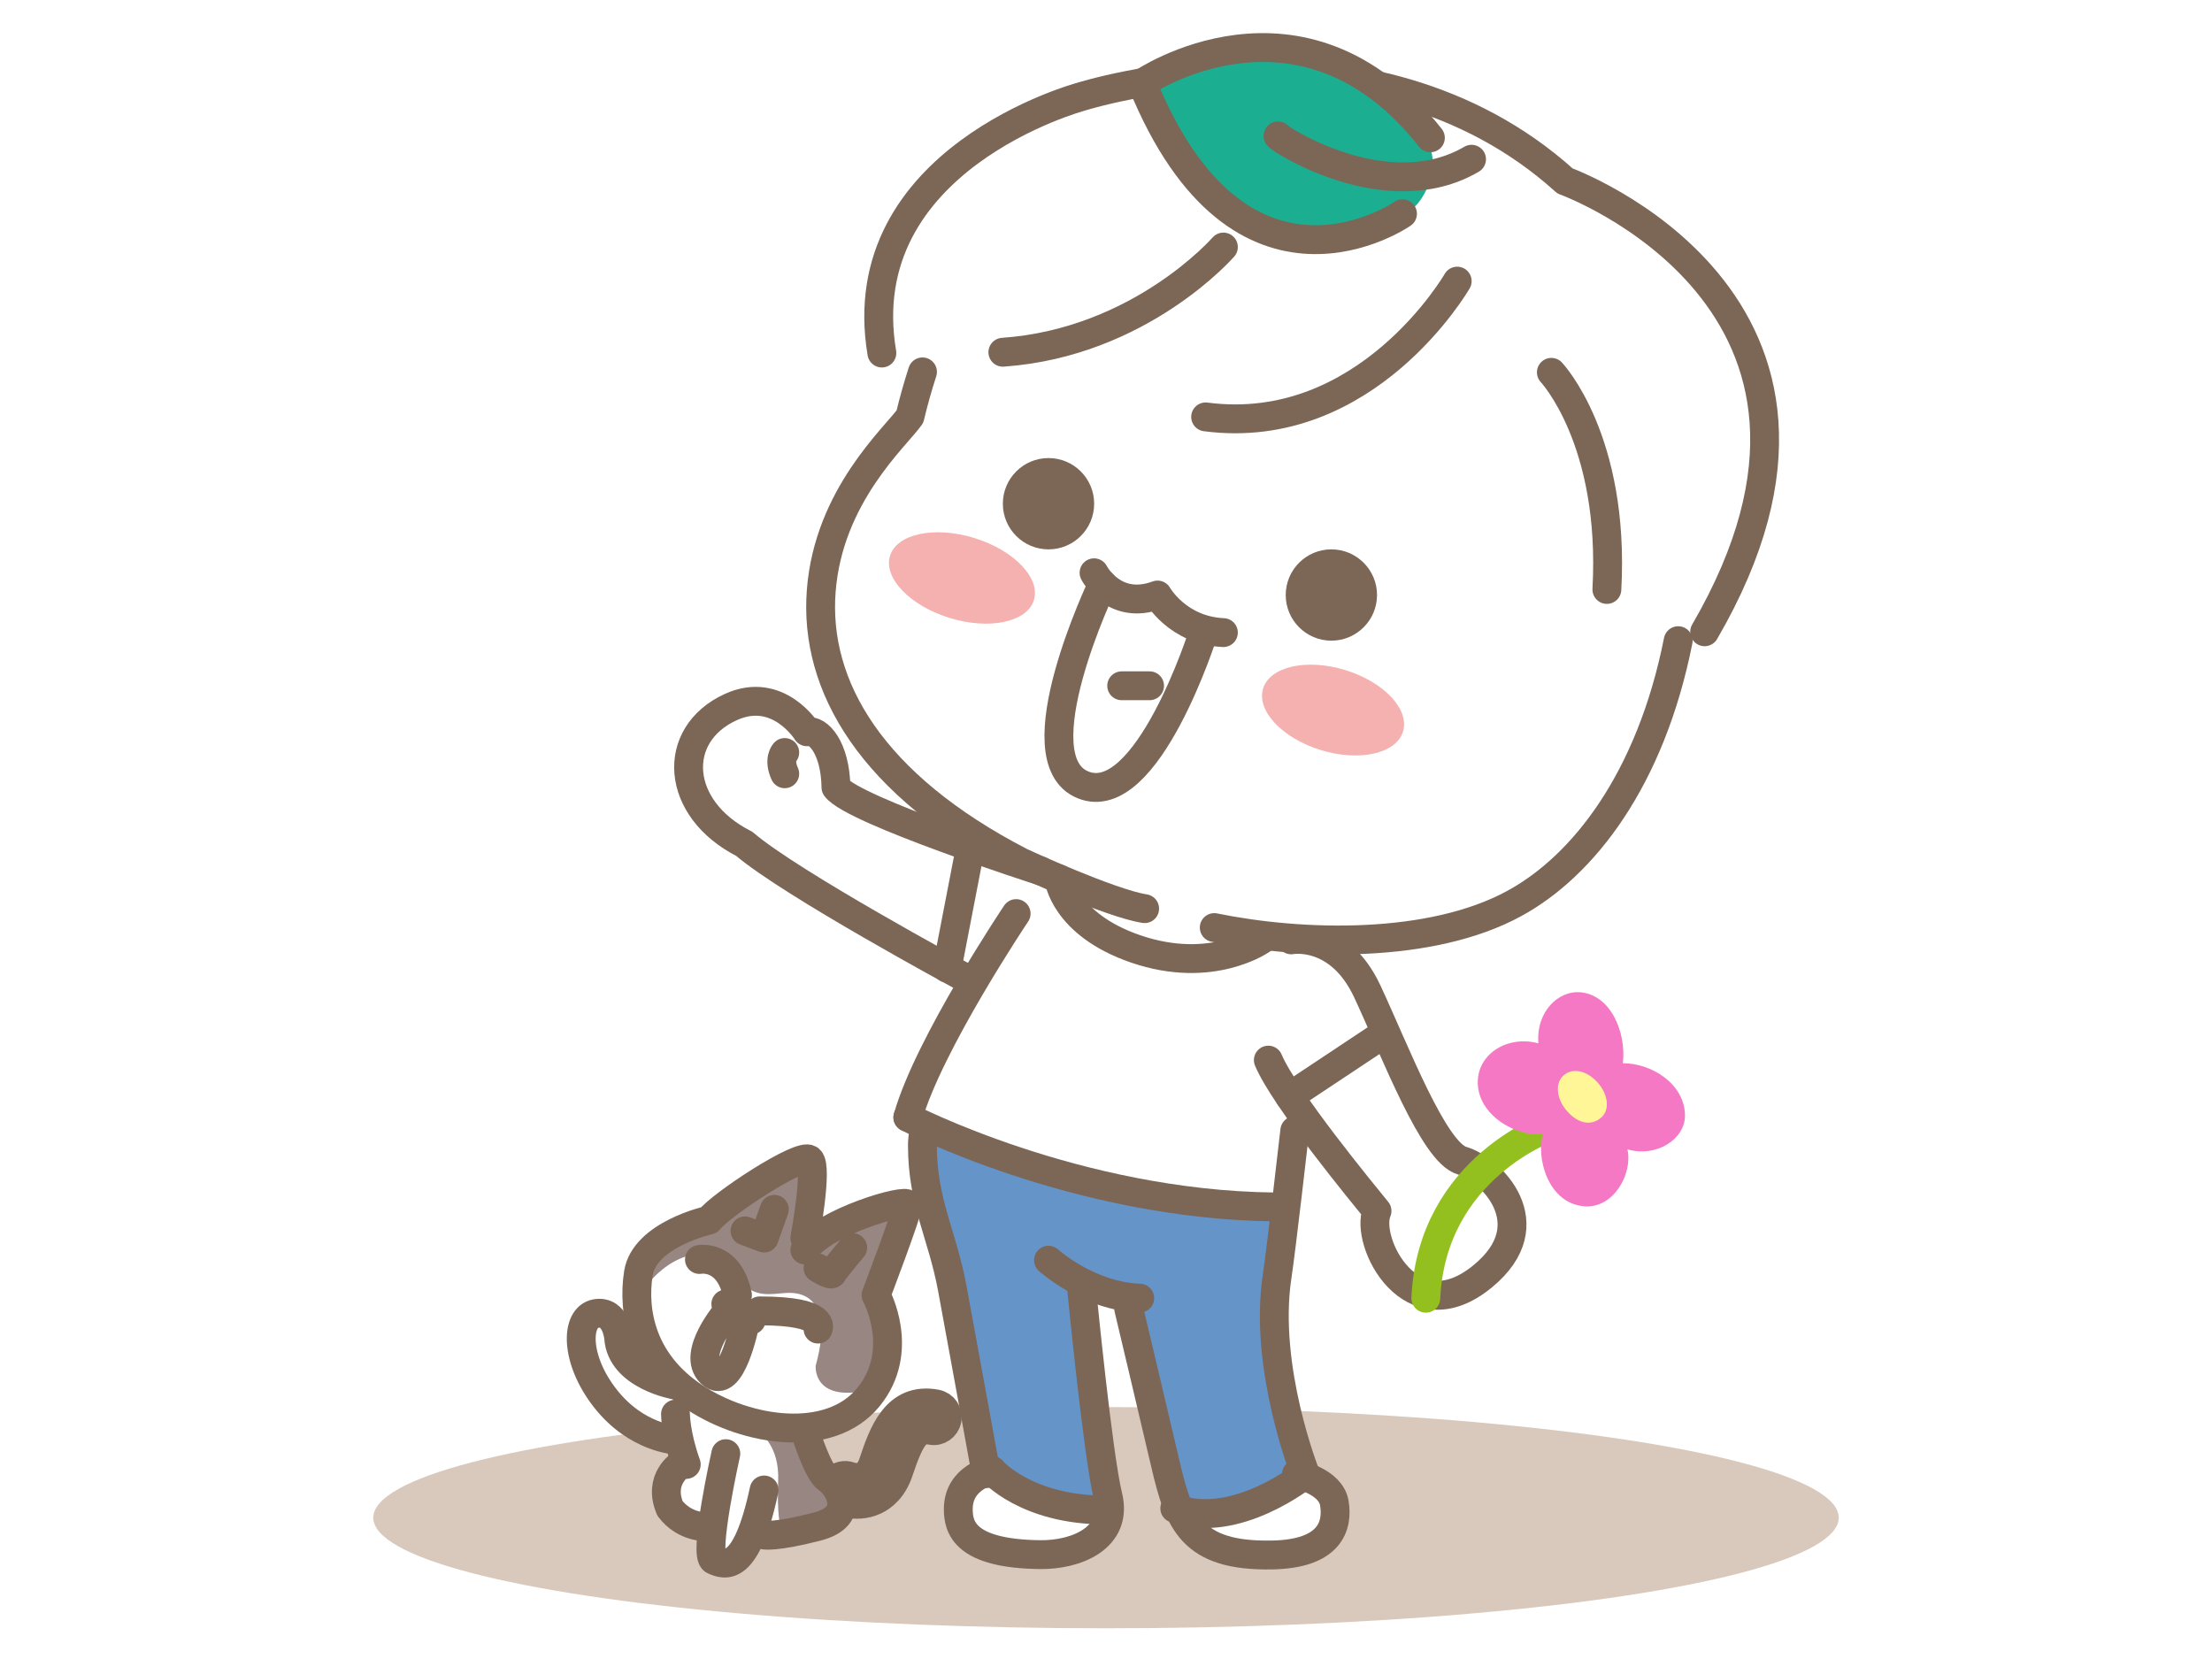 <svg width="460" height="345" viewBox="0 0 460 345" fill="none" xmlns="http://www.w3.org/2000/svg">
<ellipse opacity="0.4" cx="152.375" cy="23" rx="152.375" ry="23" transform="matrix(-1 0 0 1 382.375 292.611)" fill="#A1795C"/>
<path d="M228.974 122.189C228.974 122.189 212.077 155.368 225.505 162.94C233.152 167.566 246.543 148.505 250.273 131.552C246.375 129.183 242.664 127.206 240.743 123.737C239.81 124.763 233.32 125.285 228.974 122.189Z" fill="#F3A4A6"/>
<path d="M182.72 69.594L186.45 91.042L177.125 102.232L171.529 118.085V131.141L176.192 146.061L182.72 156.319L193.91 167.509L207.898 178.7L174.327 164.712L171.529 154.454L168.732 151.656L164.069 146.994L155.676 146.061L146.351 149.791L142.621 161.914L148.216 171.239L155.676 175.902L195.775 200.148L202.303 203.878L188.315 231.854L191.113 233.719V242.112L196.708 259.83L205.1 305.523L201.37 309.254L199.505 315.781L203.235 321.376L215.358 323.241L225.616 321.376L230.279 317.646V311.119L226.549 284.075L224.684 267.29L234.009 270.087L243.334 308.321L246.132 314.849L250.794 320.444L260.12 323.241H271.31L276.905 318.579L277.838 314.849L275.973 310.186L271.31 306.456L267.58 296.198L264.782 275.683L267.58 251.437L269.445 230.921L286.23 251.437L287.163 261.695L292.758 268.222L303.016 269.155L310.476 263.56L314.206 257.032L313.274 250.504L310.476 244.909L302.083 240.247L296.488 232.786L289.028 216.933L282.5 202.013L275.04 195.485H287.163L307.679 190.823L324.464 181.497C328.194 176.835 335.841 167.509 336.587 167.509C337.333 167.509 341.871 155.697 344.047 149.791L345.912 146.061L355.237 131.141L359.9 119.95L364.563 107.828L367.36 91.975L365.495 77.987L359.9 66.796L349.642 53.741L336.587 43.483L326.329 37.888L311.409 26.698L287.163 18.305L246.132 15.507L221.886 21.102L205.1 28.563L192.978 38.821L184.585 53.741L182.72 69.594Z" fill="white"/>
<path d="M267.467 250.562C267.467 250.562 265.621 264.68 265.005 271.17C264.408 277.642 268.866 303.268 271.495 306.569C271.495 306.569 258.44 317.163 245.478 314.887C241.841 308.21 234.567 270.406 234.735 268.988C232.012 269.268 226.249 267.291 226.249 267.291C226.249 267.291 226.715 293.421 227.499 302.298C228.282 311.157 230.147 313.19 230.147 313.19C230.147 313.19 216.01 315.335 206.237 305.786C203.421 297.393 196.595 261.565 195.588 258.19C194.581 254.814 191.802 244.295 192.137 234.97C192.137 234.97 222.743 245.321 238.074 248.417C253.404 251.513 267.448 250.543 267.448 250.543L267.467 250.562Z" fill="#6594C9"/>
<g filter="url(#filter0_f_888_32327)">
<ellipse cx="15.65" cy="8.695" rx="15.65" ry="8.695" transform="matrix(-0.956 -0.294 -0.294 0.956 217.562 116.482)" fill="#F5B0B0"/>
</g>
<g filter="url(#filter1_f_888_32327)">
<ellipse cx="15.216" cy="8.695" rx="15.216" ry="8.695" transform="matrix(-0.956 -0.294 -0.294 0.956 294.32 143.825)" fill="#F5B0B0"/>
</g>
<path d="M218.044 114.244C223.287 114.244 227.537 109.994 227.537 104.751C227.537 99.508 223.287 95.258 218.044 95.258C212.801 95.258 208.551 99.508 208.551 104.751C208.551 109.994 212.801 114.244 218.044 114.244Z" fill="#7C6656"/>
<path d="M286.361 123.737C286.361 128.978 282.109 133.23 276.868 133.23C271.627 133.23 267.375 128.978 267.375 123.737C267.375 118.496 271.627 114.244 276.868 114.244C282.109 114.244 286.361 118.496 286.361 123.737Z" fill="#7C6656"/>
<path d="M269.595 306.568C269.595 306.568 276.72 307.967 277.484 312.592C278.249 317.218 276.72 323.186 264.392 323.372C247.849 323.633 245.182 316.565 242.365 304.498C239.531 292.356 234.719 272.139 234.719 272.139" stroke="#7C6656" stroke-width="6" stroke-linecap="round" stroke-linejoin="round"/>
<path d="M227.516 119.112C227.516 119.112 231.6 127.113 240.72 123.737C240.72 123.737 244.879 131.141 254.41 131.552" stroke="#7C6656" stroke-width="6" stroke-linecap="round" stroke-linejoin="round"/>
<path d="M250.254 131.552C250.254 131.552 238.541 168.611 225.225 163.221C211.908 157.831 229.29 121.481 229.29 121.481" stroke="#7C6656" stroke-width="6" stroke-linecap="round" stroke-linejoin="round"/>
<path d="M239.062 142.611H233.262" stroke="#7C6656" stroke-width="6" stroke-linecap="round" stroke-linejoin="round"/>
<path d="M268.514 195.449C268.514 195.449 278.473 193.584 284.348 206.191C290.223 218.799 298.149 239.688 304.043 241.366C309.918 243.045 321.612 254.478 308.37 265.388C293.45 277.698 283.658 258.115 286.362 251.829C283.546 248.36 267.115 228.442 263.758 220.459" stroke="#7C6656" stroke-width="6" stroke-linecap="round" stroke-linejoin="round"/>
<path d="M192.156 234.988C191.951 236.163 191.82 237.226 191.82 238.14C191.82 250.077 195.961 256.716 198.031 267.907C200.101 279.097 205.081 306.457 205.081 306.457" stroke="#7C6656" stroke-width="6" stroke-linecap="round" stroke-linejoin="round"/>
<path d="M211.312 189.984C211.312 189.984 193.09 217.158 188.801 232.358" stroke="#7C6656" stroke-width="6" stroke-linecap="round" stroke-linejoin="round"/>
<path d="M206.257 305.785C206.257 305.785 199.281 307.128 199.281 313.824C199.281 317.554 200.494 323.093 216.272 323.298C223.825 323.392 232.554 319.848 230.409 311.138C228.283 302.428 224.963 268.298 224.963 268.298" stroke="#7C6656" stroke-width="6" stroke-linecap="round" stroke-linejoin="round"/>
<path d="M218.043 262.068C218.043 262.068 226.231 269.547 237.011 269.958" stroke="#7C6656" stroke-width="6" stroke-linecap="round" stroke-linejoin="round"/>
<path d="M269.258 235.119C269.258 235.119 266.46 259.7 265.584 265.426C262.693 284.487 271.477 306.569 271.477 306.569" stroke="#7C6656" stroke-width="6" stroke-linecap="round" stroke-linejoin="round"/>
<path d="M216.386 181.106C216.386 181.106 177.425 168.573 173.844 163.742C173.713 155.499 170.132 151.582 167.819 152.179C167.819 152.179 161.851 142.518 151.948 147.05C139.433 152.776 140.31 168.163 154.764 175.474C164.425 183.754 200.048 202.983 200.048 202.983" stroke="#7C6656" stroke-width="6" stroke-linecap="round" stroke-linejoin="round"/>
<path d="M163.192 156.488C163.192 156.488 161.811 157.868 163.192 160.908" stroke="#7C6656" stroke-width="6" stroke-linecap="round" stroke-linejoin="round"/>
<path d="M322.619 234.261C322.619 234.261 297.757 242.673 296.508 269.977" stroke="#93C01F" stroke-width="6" stroke-miterlimit="10" stroke-linecap="round"/>
<path d="M132.362 271.021L135.16 280.346L137.957 286.874L131.43 284.076L128.632 277.548L126.767 272.886L123.037 273.818L121.172 280.346L123.037 285.941L126.767 292.469L135.16 298.996L140.755 299.929L142.62 302.727L138.89 307.389L137.957 312.052L141.687 316.714L147.283 317.647V319.512L148.215 324.175L152.878 325.107L156.608 319.512H165.001L171.528 317.647L174.326 313.917L177.124 312.984L183.651 312.052L186.449 308.322L188.314 303.659L191.111 298.064L192.977 297.131L196.707 296.199V293.401L193.909 292.469H189.246L185.516 294.334L184.584 298.064L181.786 303.659L179.921 307.389H174.326L171.528 306.457L167.798 297.131L175.258 295.266L180.854 290.604L183.651 285.941L184.584 276.616L182.719 269.156L189.246 251.437V249.572L184.584 250.505L175.258 254.235L166.866 259.83L168.731 243.045L166.866 241.18L158.473 244.91L151.945 249.572L146.35 253.303L138.89 257.033L133.295 260.763L132.362 271.021Z" fill="white"/>
<path d="M320.9 235.753C319.389 240.434 321.739 250.263 329.517 250.86C335.653 251.326 339.588 243.922 338.432 239.017C344.493 240.77 350.461 236.853 350.405 231.948C350.331 225.327 343.318 221.056 337.481 221.112C338.245 214.752 334.981 206.807 328.547 206.341C324.201 206.005 319.427 210.202 319.912 216.972C313.645 215.256 307.584 219.005 307.323 224.637C306.968 232.135 316.032 236.685 320.919 235.772L320.9 235.753Z" fill="#F478C4"/>
<path d="M332.927 232.451C330.988 234.092 328.339 233.812 325.952 231.145C323.677 228.627 323.266 225.252 325.206 223.592C327.034 222.025 329.925 222.547 332.256 225.14C334.326 227.452 334.942 230.754 332.927 232.451Z" fill="#FFF797"/>
<path d="M133.296 268.989C133.296 268.989 139.469 258.395 150.044 261.081C156.273 262.666 152.953 266.62 156.236 268.317C159.518 270.014 162.689 268.429 165.692 268.989C171.063 269.977 171.865 276.02 169.627 284.002C169.627 284.002 168.918 291.519 180.183 289.187C180.183 289.187 183.913 286.315 184.566 279.881C184.491 277.456 184.715 272.308 182.179 269.343C182.999 267.142 189.583 249.629 187.979 249.816C184.585 251.961 171.231 255.821 167.743 259.029C168.732 255.355 171.044 240.901 167.687 241.013C164.349 241.125 150.827 250.002 147.824 253.304C143.274 255.057 132.195 256.4 133.277 268.989H133.296Z" fill="#988683"/>
<path d="M147.841 294.073C147.841 294.073 162.333 294.129 161.829 307.911C161.326 321.694 164.105 319.27 164.105 319.27C164.105 319.27 174.288 318.598 175.034 313.674C178.783 313.563 184.005 310.821 186.541 306.867C189.078 302.932 187.81 298.474 190.943 297.542L188.798 294.073C188.798 294.073 185.385 294.297 183.054 300.134C180.704 305.972 180.163 308.061 176.75 306.998C174.978 306.942 172.815 308.061 172.815 308.061C172.815 308.061 170.483 305.804 169.42 303.1C168.357 300.395 167.965 297.579 166.623 297.038C165.28 296.497 154.145 297.523 144.484 290.566C144.484 292.562 145.585 293.83 147.86 294.054L147.841 294.073Z" fill="#988683"/>
<path d="M167.369 257.461C167.369 257.461 170.111 242.746 168.358 241.142C166.623 239.538 149.931 250.486 147.45 253.731C147.45 253.731 134.003 256.715 132.754 264.809C131.504 272.904 133.5 283.367 144.448 290.585C155.396 297.802 172.591 300.301 180.555 290.585C188.519 280.868 182.178 269.323 182.178 269.323C182.178 269.323 188.78 251.996 188.78 250.504C188.78 249.012 171.099 254.141 167.369 259.923" stroke="#7C6656" stroke-width="6" stroke-linecap="round" stroke-linejoin="round"/>
<path d="M150.94 302.298C150.94 302.298 146.202 323.466 148.44 324.455C150.679 325.443 155.155 327.364 158.903 309.851" stroke="#7C6656" stroke-width="6" stroke-linecap="round" stroke-linejoin="round"/>
<path d="M140.477 288.049C140.477 288.049 129.156 286.109 128.652 278.145C128.652 278.145 128.149 272.42 123.915 273.166C119.681 273.912 119.439 282.622 125.911 290.846C132.382 299.071 140.477 299.463 140.477 299.463" stroke="#7C6656" stroke-width="6" stroke-linecap="round" stroke-linejoin="round"/>
<path d="M140.473 294.073C140.473 294.073 140.473 298.306 142.711 304.536" stroke="#7C6656" stroke-width="6" stroke-linecap="round" stroke-linejoin="round"/>
<path d="M141.599 304.536C141.599 304.536 136.75 307.52 139.323 313.675C142.345 317.666 146.709 317.48 146.709 317.48" stroke="#7C6656" stroke-width="6" stroke-linecap="round" stroke-linejoin="round"/>
<path d="M167.632 298.306C167.632 298.306 170.131 306.27 172.108 307.52C174.103 308.769 178.58 315.241 169.87 317.479C161.16 319.717 158.922 319.213 158.922 319.213" stroke="#7C6656" stroke-width="6" stroke-linecap="round" stroke-linejoin="round"/>
<path d="M177.331 259.458C177.331 259.458 173.34 264.177 173.097 264.811C172.855 265.445 170.113 263.692 170.113 263.692" stroke="#7C6656" stroke-width="6" stroke-linecap="round" stroke-linejoin="round"/>
<path d="M161.028 251.494L158.902 257.462L154.93 255.97" stroke="#7C6656" stroke-width="6" stroke-linecap="round" stroke-linejoin="round"/>
<path d="M170.114 276.393C170.114 276.393 172.352 272.606 157.973 272.606" stroke="#7C6656" stroke-width="6" stroke-linecap="round" stroke-linejoin="round"/>
<path d="M145.453 261.919C145.453 261.919 151.571 260.763 153.361 269.324" stroke="#7C6656" stroke-width="6" stroke-linecap="round" stroke-linejoin="round"/>
<path d="M156.234 274.508H151.926L150.938 271.17" stroke="#7C6656" stroke-width="6" stroke-linecap="round" stroke-linejoin="round"/>
<path d="M151.367 272.606C151.367 272.606 143.608 281.521 147.842 285.569C152.076 289.616 154.911 275.273 154.911 275.273" stroke="#7C6656" stroke-width="6" stroke-linecap="round" stroke-linejoin="round"/>
<path d="M173.73 307.67C174.495 306.905 175.651 306.607 176.733 306.998C176.808 307.036 178.319 307.539 179.605 306.924C180.463 306.513 181.135 305.599 181.601 304.201C183.559 298.363 186.226 290.343 194.712 291.966C196.26 292.283 197.23 293.719 196.932 295.248C196.633 296.759 195.179 297.766 193.649 297.468C190.889 296.946 189.527 298.102 186.898 305.972C185.685 309.628 183.522 311.269 181.937 312.015C179.829 313.004 177.74 312.91 176.36 312.668" stroke="#7C6656" stroke-width="6" stroke-linecap="round" stroke-linejoin="round"/>
<path d="M191.839 77.335C190.869 80.337 189.992 83.433 189.227 86.641C186.206 90.912 172.311 103.091 170.782 122.86C169.253 142.63 181.133 163.183 212.336 179.297C212.336 179.297 230.911 187.876 238.036 188.958" stroke="#7C6656" stroke-width="6" stroke-linecap="round" stroke-linejoin="round"/>
<path d="M252.512 192.894C270.789 196.624 297.571 197.37 314.954 187.858C329.296 180.025 343.265 162.065 348.991 133.231" stroke="#7C6656" stroke-width="6" stroke-linecap="round" stroke-linejoin="round"/>
<path d="M354.49 131.383C394.514 62.581 325.451 37.627 325.451 37.627C284.811 0.941 224.794 20.114 224.794 20.114C224.794 20.114 176.601 33.039 183.39 73.417" stroke="#7C6656" stroke-width="6" stroke-linecap="round" stroke-linejoin="round"/>
<path d="M290.038 20.73C290.038 20.73 300.65 28.713 297.349 37.74C294.812 44.659 290.467 46.785 277.001 49.657C263.554 52.529 244.866 35.52 237.816 18.045C248.69 12.151 268.347 0.569 290.038 20.749V20.73Z" fill="#1BAE91"/>
<path d="M291.658 44.454C291.658 44.454 258.087 67.804 237.516 17.298C237.516 17.298 270.658 -5.399 297.459 28.657" stroke="#7C6656" stroke-width="6" stroke-linecap="round" stroke-linejoin="round"/>
<path d="M265.77 28.265C265.64 28.638 288.281 43.484 306.018 33.114" stroke="#7C6656" stroke-width="6" stroke-linecap="round" stroke-linejoin="round"/>
<path d="M303.034 58.46C303.034 58.46 284.252 91.08 250.719 86.697" stroke="#7C6656" stroke-width="6" stroke-linecap="round" stroke-linejoin="round"/>
<path d="M220.207 182.767C220.207 182.767 221.251 192.204 236.172 197.333C252.062 202.797 262.413 195.393 262.413 195.393" stroke="#7C6656" stroke-width="6" stroke-linecap="round" stroke-linejoin="round"/>
<path d="M287.222 215.367L268.18 228.012" stroke="#7C6656" stroke-width="6" stroke-linecap="round" stroke-linejoin="round"/>
<path d="M201.556 177.488L196.949 201.342" stroke="#7C6656" stroke-width="6" stroke-linecap="round" stroke-linejoin="round"/>
<path d="M271.497 306.568C271.497 306.568 256.95 318.337 244.305 313.674" stroke="#7C6656" stroke-width="6" stroke-linecap="round" stroke-linejoin="round"/>
<path d="M206.258 305.785C206.258 305.785 213.382 314.047 229.907 314.01" stroke="#7C6656" stroke-width="6" stroke-linecap="round" stroke-linejoin="round"/>
<path d="M188.781 232.358C188.781 232.358 223.732 250.524 264.969 250.99" stroke="#7C6656" stroke-width="6" stroke-linecap="round" stroke-linejoin="round"/>
<path d="M254.413 51.373C254.413 51.373 237.161 71.236 208.551 73.25L254.413 51.373Z" fill="white"/>
<path d="M254.413 51.373C254.413 51.373 237.161 71.236 208.551 73.25" stroke="#7C6656" stroke-width="6" stroke-linecap="round" stroke-linejoin="round"/>
<path d="M322.617 77.428C322.617 77.428 335.878 91.434 334.162 122.581L322.617 77.428Z" fill="white"/>
<path d="M322.617 77.428C322.617 77.428 335.878 91.434 334.162 122.581" stroke="#7C6656" stroke-width="6" stroke-linecap="round" stroke-linejoin="round"/>
<defs>
<filter id="filter0_f_888_32327" x="172.871" y="98.686" width="54.352" height="43.004" filterUnits="userSpaceOnUse" color-interpolation-filters="sRGB">
<feFlood flood-opacity="0" result="BackgroundImageFix"/>
<feBlend mode="normal" in="SourceGraphic" in2="BackgroundImageFix" result="shape"/>
<feGaussianBlur stdDeviation="6" result="effect1_foregroundBlur_888_32327"/>
</filter>
<filter id="filter1_f_888_32327" x="250.453" y="126.217" width="53.535" height="42.882" filterUnits="userSpaceOnUse" color-interpolation-filters="sRGB">
<feFlood flood-opacity="0" result="BackgroundImageFix"/>
<feBlend mode="normal" in="SourceGraphic" in2="BackgroundImageFix" result="shape"/>
<feGaussianBlur stdDeviation="6" result="effect1_foregroundBlur_888_32327"/>
</filter>
</defs>
</svg>
